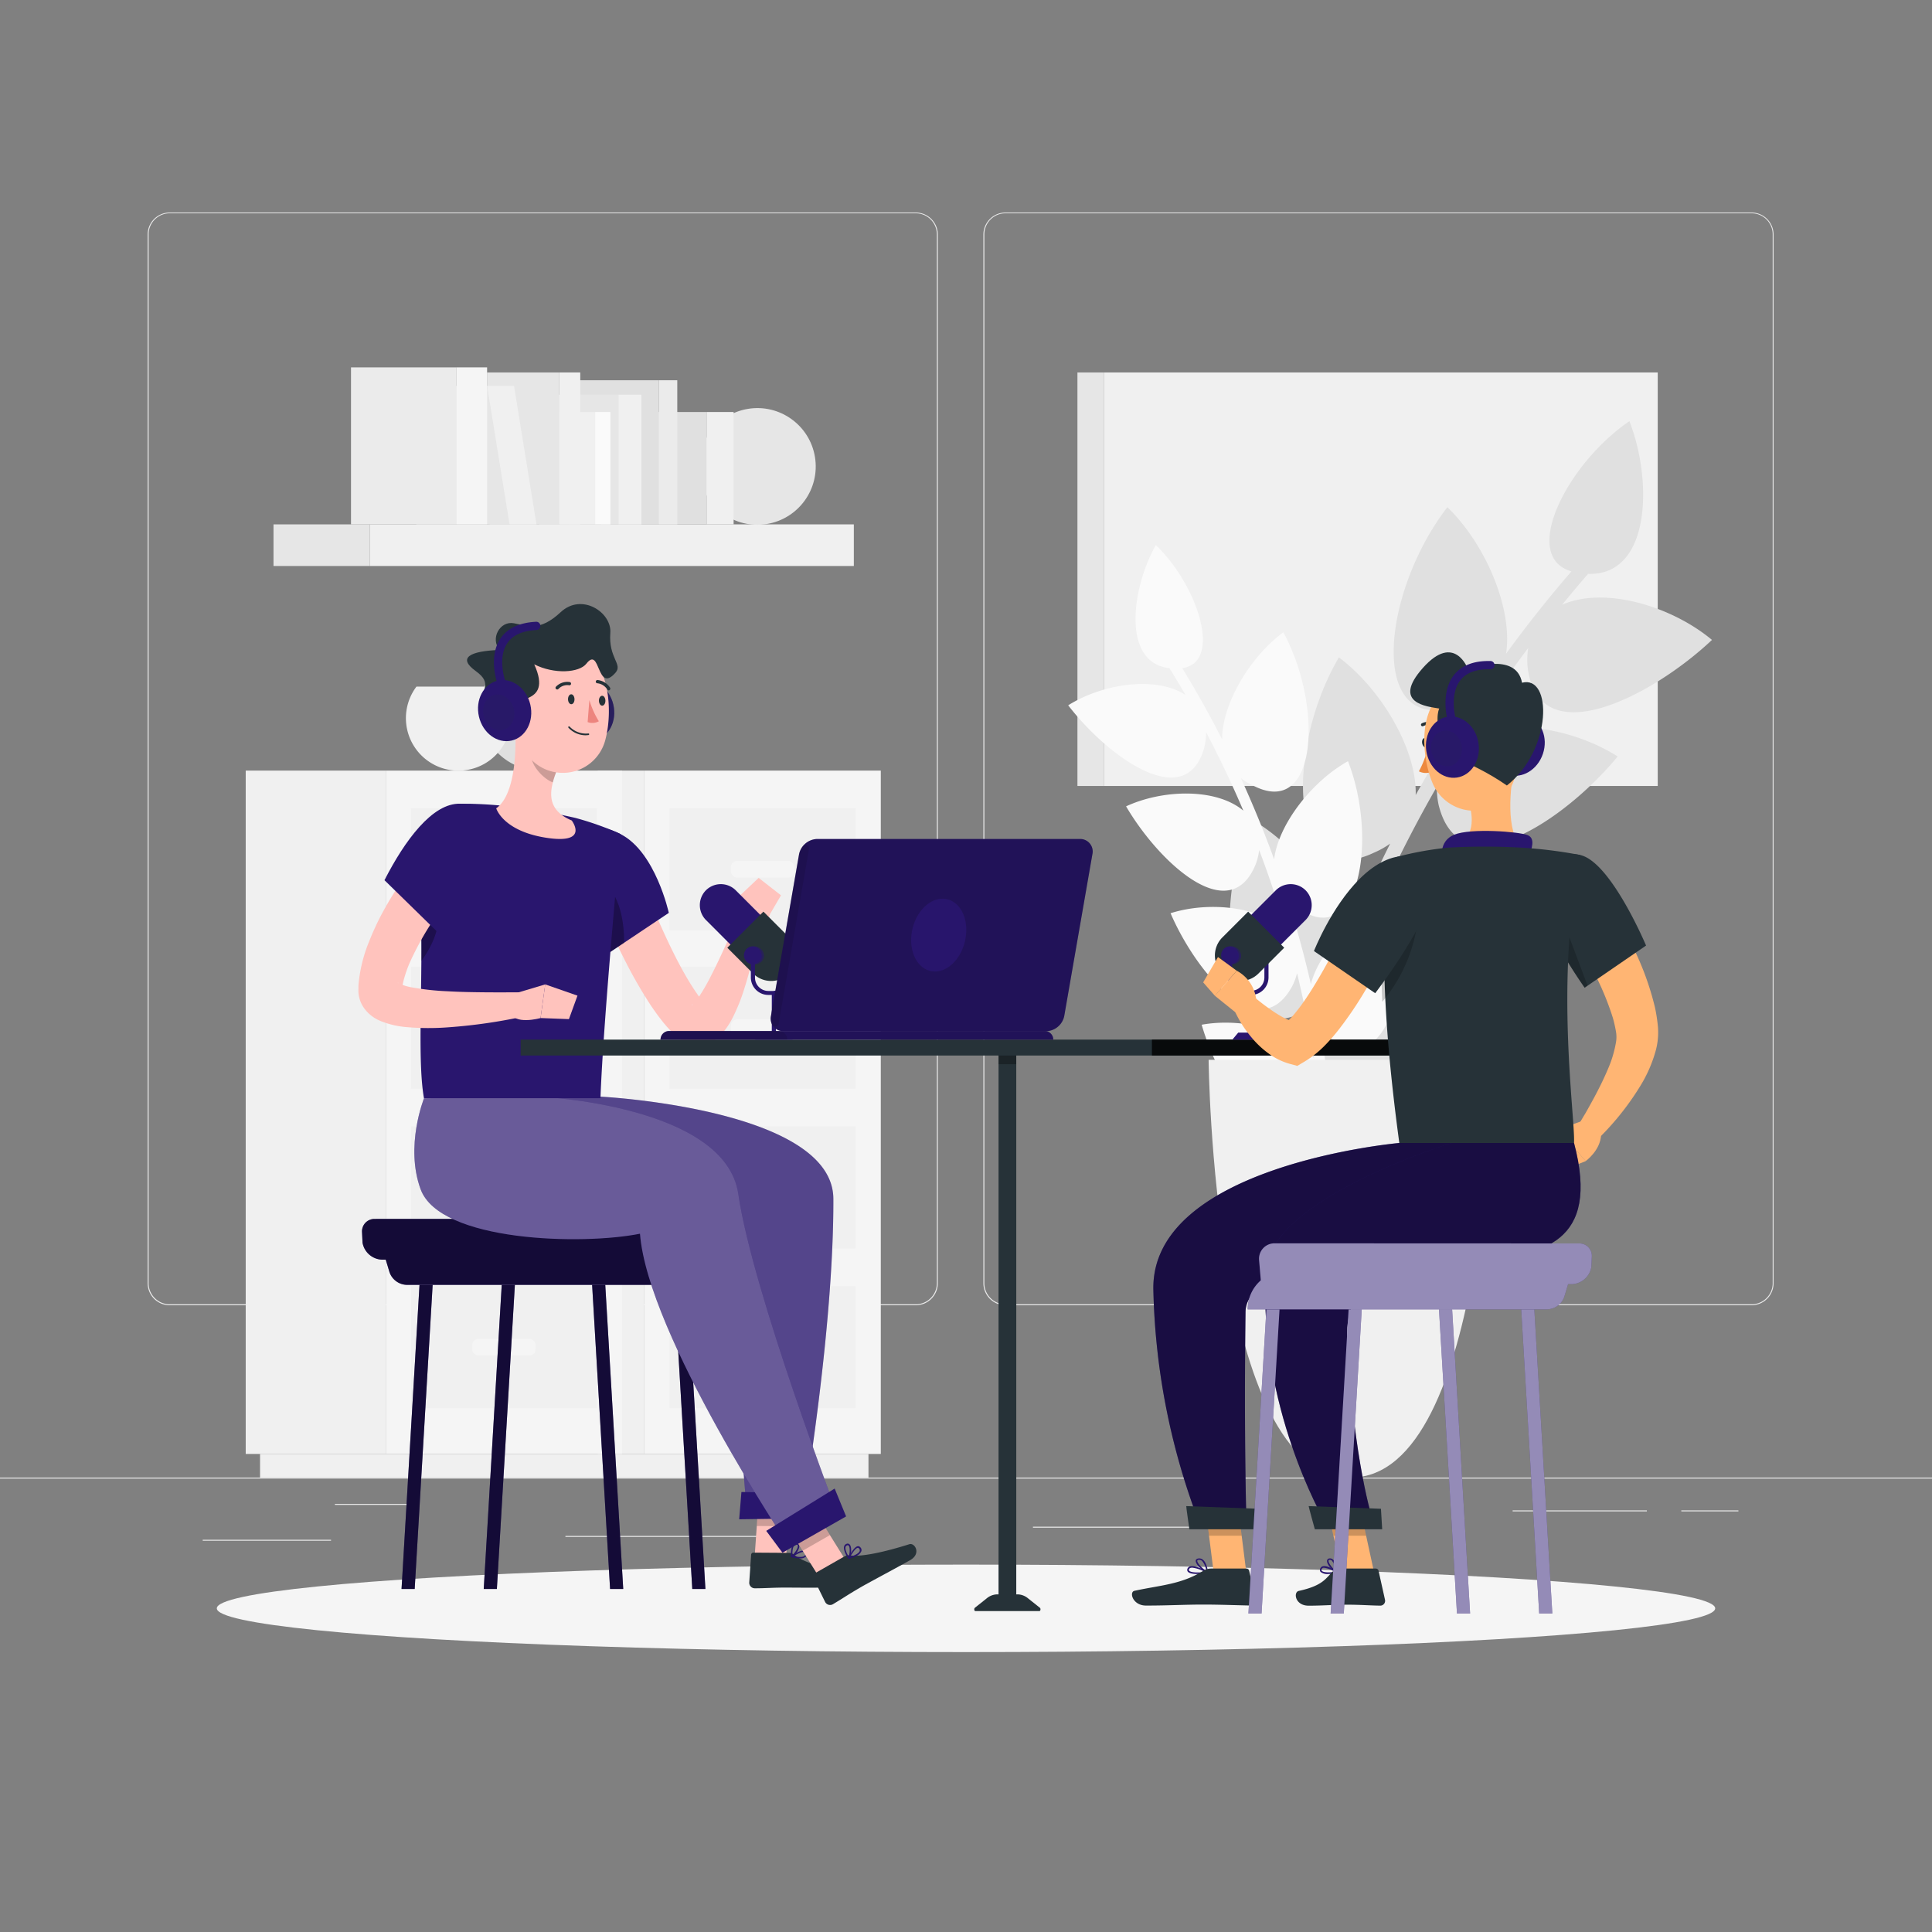 <svg xmlns="http://www.w3.org/2000/svg" viewBox="0 0 500 500"><rect x="0" y="0" width="500" height="500" fill="#808080" stroke="none"/><g id="freepik--background-complete--inject-67"><rect y="382.4" width="500" height="0.25" style="fill:#ebebeb"></rect><path d="M237,337.8H43.92a5.71,5.71,0,0,1-5.71-5.71V60.66A5.71,5.71,0,0,1,43.92,55H237a5.71,5.71,0,0,1,5.71,5.71V332.09A5.71,5.71,0,0,1,237,337.8ZM43.92,55.2a5.47,5.47,0,0,0-5.46,5.46V332.09a5.47,5.47,0,0,0,5.46,5.46H237a5.47,5.47,0,0,0,5.46-5.46V60.66A5.47,5.47,0,0,0,237,55.2Z" style="fill:#ebebeb"></path><path d="M453.31,337.8H260.21a5.72,5.72,0,0,1-5.71-5.71V60.66A5.72,5.72,0,0,1,260.21,55h193.1A5.71,5.71,0,0,1,459,60.66V332.09A5.71,5.71,0,0,1,453.31,337.8ZM260.21,55.2a5.47,5.47,0,0,0-5.46,5.46V332.09a5.47,5.47,0,0,0,5.46,5.46h193.1a5.47,5.47,0,0,0,5.46-5.46V60.66a5.47,5.47,0,0,0-5.46-5.46Z" style="fill:#ebebeb"></path><rect x="52.46" y="398.49" width="33.21" height="0.25" style="fill:#ebebeb"></rect><rect x="146.33" y="397.5" width="54.1" height="0.25" style="fill:#ebebeb"></rect><rect x="86.67" y="389.21" width="19.11" height="0.25" style="fill:#ebebeb"></rect><rect x="435.12" y="390.89" width="14.78" height="0.25" style="fill:#ebebeb"></rect><rect x="391.47" y="390.89" width="34.74" height="0.25" style="fill:#ebebeb"></rect><rect x="267.33" y="395.11" width="45.45" height="0.25" style="fill:#ebebeb"></rect><rect x="154.7" y="199.43" width="12.07" height="176.85" style="fill:#f0f0f0"></rect><rect x="157.88" y="376.28" width="66.88" height="6.1" style="fill:#f0f0f0"></rect><rect x="166.77" y="199.43" width="61.18" height="176.85" transform="translate(394.72 575.71) rotate(180)" style="fill:#f5f5f5"></rect><rect x="173.3" y="291.52" width="48.13" height="31.58" transform="translate(394.72 614.62) rotate(180)" style="fill:#f0f0f0"></rect><rect x="173.3" y="332.85" width="48.13" height="31.58" transform="translate(394.72 697.28) rotate(180)" style="fill:#f0f0f0"></rect><rect x="189.17" y="305.14" width="16.38" height="4.33" rx="1.58" style="fill:#f5f5f5"></rect><rect x="189.17" y="346.48" width="16.38" height="4.33" rx="1.58" style="fill:#f5f5f5"></rect><rect x="173.3" y="209.18" width="48.13" height="31.58" transform="translate(394.72 449.94) rotate(180)" style="fill:#f0f0f0"></rect><rect x="173.3" y="250.19" width="48.13" height="31.58" transform="translate(394.72 531.95) rotate(180)" style="fill:#f0f0f0"></rect><rect x="189.17" y="222.81" width="16.38" height="4.33" rx="1.58" style="fill:#f5f5f5"></rect><rect x="189.17" y="263.81" width="16.38" height="4.33" rx="1.58" style="fill:#f5f5f5"></rect><rect x="63.59" y="199.43" width="36.24" height="176.85" style="fill:#f0f0f0"></rect><rect x="67.3" y="376.28" width="90.52" height="6.1" style="fill:#f0f0f0"></rect><rect x="99.82" y="199.43" width="61.18" height="176.85" transform="translate(260.83 575.71) rotate(180)" style="fill:#f5f5f5"></rect><path d="M155.78,183.64a15.8,15.8,0,1,1-28.42-9.47h25.25A15.68,15.68,0,0,1,155.78,183.64Z" style="fill:#e0e0e0"></path><path d="M132.23,185.84a13.59,13.59,0,1,1-24.45-8.15H129.5A13.52,13.52,0,0,1,132.23,185.84Z" style="fill:#f0f0f0"></path><rect x="106.35" y="291.52" width="48.13" height="31.58" transform="translate(260.83 614.62) rotate(180)" style="fill:#f0f0f0"></rect><rect x="106.35" y="332.85" width="48.13" height="31.58" transform="translate(260.83 697.28) rotate(180)" style="fill:#f0f0f0"></rect><rect x="122.22" y="305.14" width="16.38" height="4.33" rx="1.58" style="fill:#f5f5f5"></rect><rect x="122.22" y="346.48" width="16.38" height="4.33" rx="1.58" style="fill:#f5f5f5"></rect><rect x="106.35" y="209.18" width="48.13" height="31.58" transform="translate(260.83 449.94) rotate(180)" style="fill:#f0f0f0"></rect><rect x="106.35" y="250.19" width="48.13" height="31.58" transform="translate(260.83 531.95) rotate(180)" style="fill:#f0f0f0"></rect><rect x="122.22" y="222.81" width="16.38" height="4.33" rx="1.58" style="fill:#f5f5f5"></rect><rect x="122.22" y="263.81" width="16.38" height="4.33" rx="1.58" style="fill:#f5f5f5"></rect><rect x="95.71" y="135.71" width="125.26" height="10.77" transform="translate(316.68 282.19) rotate(180)" style="fill:#f0f0f0"></rect><circle cx="196.01" cy="120.72" r="15.1" transform="translate(-16.81 32.96) rotate(-9.22)" style="fill:#e6e6e6"></circle><rect x="70.78" y="135.71" width="24.93" height="10.77" style="fill:#e6e6e6"></rect><rect x="155.54" y="106.63" width="27.32" height="29.08" transform="translate(338.41 242.34) rotate(180)" style="fill:#e0e0e0"></rect><rect x="182.86" y="106.63" width="7" height="29.08" style="fill:#f0f0f0"></rect><rect x="147.09" y="98.41" width="23.41" height="37.3" transform="translate(317.6 234.12) rotate(180)" style="fill:#e0e0e0"></rect><rect x="170.51" y="98.41" width="4.77" height="37.3" style="fill:#ebebeb"></rect><rect x="139.55" y="102.15" width="20.52" height="33.56" transform="translate(299.61 237.86) rotate(180)" style="fill:#e6e6e6"></rect><rect x="160.07" y="102.15" width="5.93" height="33.56" style="fill:#f0f0f0"></rect><rect x="126.7" y="106.63" width="27.32" height="29.08" transform="translate(280.72 242.34) rotate(180)" style="fill:#f0f0f0"></rect><rect x="154.02" y="106.63" width="3.95" height="29.08" style="fill:#fafafa"></rect><rect x="126.06" y="96.39" width="18.7" height="39.32" transform="translate(270.81 232.1) rotate(180)" style="fill:#e6e6e6"></rect><rect x="144.76" y="96.39" width="5.41" height="39.32" style="fill:#f0f0f0"></rect><polygon points="101.95 99.86 126.06 99.86 131.87 135.71 107.76 135.71 101.95 99.86" style="fill:#e6e6e6"></polygon><polygon points="133.03 99.86 126.06 99.86 131.87 135.71 138.84 135.71 133.03 99.86" style="fill:#f0f0f0"></polygon><rect x="90.84" y="95.08" width="27.32" height="40.63" transform="translate(209 230.79) rotate(180)" style="fill:#ebebeb"></rect><rect x="118.16" y="95.08" width="7.9" height="40.63" style="fill:#f5f5f5"></rect><rect x="285.67" y="96.39" width="143.36" height="107.02" transform="translate(714.69 299.8) rotate(180)" style="fill:#f0f0f0"></rect><rect x="278.84" y="96.39" width="6.83" height="107.02" style="fill:#e6e6e6"></rect><path d="M323.68,211.94c11.94,6.78,23,21.18,24.18,32.8q5.4-13.44,11.91-26.41a22.66,22.66,0,0,1-4.27,2.38c-22,10.41-23.05-26.59-9-50.58,11,8.21,20.22,23.92,19.88,35.62q7.05-12.7,15.17-24.83a22.61,22.61,0,0,1-4.55,1.85c-23.14,7.67-19.56-29.29-2.42-51.51,9.88,9.53,17,26.32,15.18,37.94q8-11,16.93-21.33c-13.41-3.87-1-28,15-38.87,6,15.28,5.61,40.07-10.69,39.51q-3.42,3.93-6.72,8c10.93-4.85,28.28.33,38.78,9.1-15.52,14.65-45.05,29.95-47.72,6.94a20.24,20.24,0,0,1,.16-4.85q-8.72,11.57-16.37,23.77c10.18-6.11,28-3.07,39.52,4.31-13.42,16.29-40.74,35-46.32,12.6a20.09,20.09,0,0,1-.46-4.81Q364.73,216,358.67,229c9.32-7.29,27.35-6.45,39.7-.56-11.22,17.71-36,39.63-44.32,18.12a19.68,19.68,0,0,1-1.06-4.7q-5.52,13.22-9.92,26.87c8.35-8.38,26.33-9.77,39.32-5.46-8.91,18.92-30.8,43.78-41.72,23.46l0,0a3.82,3.82,0,0,0-5.71-1.47l-.63.46q3.69-14,8.54-27.67a23.08,23.08,0,0,1-3.94,2.89C318.39,274,312.74,237.38,323.68,211.94Z" style="fill:#e0e0e0"></path><path d="M361.31,232c-9.8,3.91-19.85,13.83-22.05,22.71q-2.52-11-5.95-21.82a17.14,17.14,0,0,0,2.95,2.33c15.4,10.55,20.48-18,12.6-38.22-9.25,5.13-18,16.27-19.12,25.38q-3.86-10.63-8.6-21a18,18,0,0,0,3.22,1.95c16.61,8.55,18.16-20.52,7.77-39.69-8.56,6.28-15.89,18.5-15.84,27.72q-4.8-9.4-10.33-18.45c10.58-1.49,3.94-21.59-6.84-31.84-6.29,11.18-8.86,30.45,3.53,31.86q2.13,3.42,4.16,6.92c-7.7-5-21.41-2.93-30.36,2.68,10.05,13.11,30.59,28.31,35.26,10.76a16.16,16.16,0,0,0,.44-3.78q5.25,10,9.63,20.29c-7-5.89-20.8-5.54-30.35-1.12,8.26,14.15,26.74,31.75,33.54,15a15.89,15.89,0,0,0,.9-3.68q4,10.48,7,21.25c-6.21-6.7-19.92-8.08-29.93-4.91,6.43,15,22.62,34.8,31.39,19.06a16,16,0,0,0,1.35-3.53q2.64,10.88,4.39,22c-5.34-7.44-18.77-10.55-29.08-8.67,4.56,15.68,18.23,37.43,28.82,22.9l0,0a2.9,2.9,0,0,1,4.49-.5l.42.43q-1.17-11.28-3.26-22.42a17.53,17.53,0,0,0,2.64,2.69C358.16,280.67,366.65,252.94,361.31,232Z" style="fill:#fafafa"></path><path d="M386.33,274.28s-.94,108.12-36.77,108.12-36.77-108.12-36.77-108.12Z" style="fill:#f0f0f0"></path></g><g id="freepik--Shadow--inject-67"><ellipse id="freepik--path--inject-67" cx="250" cy="416.24" rx="193.89" ry="11.32" style="fill:#f5f5f5"></ellipse></g><g id="freepik--character-1--inject-67"><path d="M96.89,315.46a3.21,3.21,0,0,0-3.2,3.35l.13,2.77A5.32,5.32,0,0,0,98.9,326h.93l.92,3.07a4.85,4.85,0,0,0,4.64,3.45h77.38a9.93,9.93,0,0,0-3.4-7.49,2,2,0,0,0,.06-.23l.43-5a4,4,0,0,0-4-4.37Z" style="fill:#29166e"></path><path d="M96.89,315.46a3.21,3.21,0,0,0-3.2,3.35l.13,2.77A5.32,5.32,0,0,0,98.9,326h.93l.92,3.07a4.85,4.85,0,0,0,4.64,3.45h77.38a9.93,9.93,0,0,0-3.4-7.49,2,2,0,0,0,.06-.23l.43-5a4,4,0,0,0-4-4.37Z" style="opacity:0.5"></path><polygon points="128.59 411.23 125.19 411.23 129.85 332.51 133.25 332.51 128.59 411.23" style="fill:#29166e"></polygon><polygon points="128.59 411.23 125.19 411.23 129.85 332.51 133.25 332.51 128.59 411.23" style="opacity:0.5"></polygon><polygon points="179.16 411.23 182.56 411.23 177.91 332.51 174.51 332.51 179.16 411.23" style="fill:#29166e"></polygon><polygon points="179.16 411.23 182.56 411.23 177.91 332.51 174.51 332.51 179.16 411.23" style="opacity:0.5"></polygon><polygon points="107.32 411.23 103.92 411.23 108.57 332.51 111.97 332.51 107.32 411.23" style="fill:#29166e"></polygon><polygon points="107.32 411.23 103.92 411.23 108.57 332.51 111.97 332.51 107.32 411.23" style="opacity:0.5"></polygon><polygon points="157.89 411.23 161.29 411.23 156.64 332.51 153.24 332.51 157.89 411.23" style="fill:#29166e"></polygon><polygon points="157.89 411.23 161.29 411.23 156.64 332.51 153.24 332.51 157.89 411.23" style="opacity:0.5"></polygon><polygon points="195.22 404.04 203.37 404.1 204.68 385.29 196.53 385.24 195.22 404.04" style="fill:#ffc3bd"></polygon><path d="M204.14,401.88l-9.14-.06a.57.57,0,0,0-.61.55l-.49,7.23a1.44,1.44,0,0,0,1.41,1.45c3.19,0,4.71-.21,8.73-.18,2.47,0,11,.14,14.38-.26s2.9-3.75,1.42-3.88c-6.61-.6-12-2.52-14.3-4.34A2.26,2.26,0,0,0,204.14,401.88Z" style="fill:#263238"></path><polygon points="196.53 385.24 204.68 385.29 204 394.99 195.85 394.93 196.53 385.24" style="opacity:0.2"></polygon><path d="M155.45,283.81s60.13,3.1,60.22,26.44c.13,33.54-7.69,79.41-7.69,79.41L193.09,389s-4.05-46.32-3.75-72.5c-16.44-4.71-55.06,3-60.09-10.62a44.73,44.73,0,0,1-1.89-22Z" style="fill:#29166e"></path><path d="M155.45,283.81s60.13,3.1,60.22,26.44c.13,33.54-7.69,79.41-7.69,79.41L193.09,389s-4.05-46.32-3.75-72.5c-16.44-4.71-55.06,3-60.09-10.62a44.73,44.73,0,0,1-1.89-22Z" style="fill:#fff;opacity:0.2"></path><polygon points="191.3 393.19 208.54 392.95 209.56 386.41 191.88 386.13 191.3 393.19" style="fill:#29166e"></polygon><path d="M207,403.31a9.79,9.79,0,0,1-2.16-.3.18.18,0,0,1-.14-.15.17.17,0,0,1,.07-.19c.27-.18,2.58-1.74,3.57-1.34a.7.7,0,0,1,.44.54,1,1,0,0,1-.25,1A2.15,2.15,0,0,1,207,403.31Zm-1.64-.57c1.45.3,2.53.26,2.91-.12a.67.67,0,0,0,.14-.67.34.34,0,0,0-.21-.27C207.68,401.46,206.32,402.14,205.37,402.74Z" style="fill:#29166e"></path><path d="M204.89,403a.15.15,0,0,1-.09,0,.23.23,0,0,1-.1-.15c0-.1-.17-2.44.65-3.23a1,1,0,0,1,.81-.26.72.72,0,0,1,.68.58c.19.89-1,2.58-1.85,3.06Zm1.13-3.29a.52.52,0,0,0-.4.17c-.5.46-.57,1.8-.56,2.58.72-.6,1.53-1.88,1.41-2.46,0-.12-.08-.25-.36-.28Z" style="fill:#29166e"></path><path d="M163.17,220.76c1.39,3.55,2.84,7.27,4.37,10.86s3.08,7.19,4.71,10.71,3.36,7,5.21,10.2c.93,1.62,1.91,3.18,2.9,4.6a22,22,0,0,0,3,3.56l-1.44-.84a3.54,3.54,0,0,0-1.68-.22,3,3,0,0,0-1.06.33c-.37.23-.21.22,0,.07a9.58,9.58,0,0,0,1.59-1.88,52.53,52.53,0,0,0,3.32-5.77c1.07-2.07,2.09-4.23,3.09-6.4s2-4.41,3-6.58L196,241c-.34,2.55-.84,5-1.37,7.47s-1.22,4.92-2,7.39a48.84,48.84,0,0,1-3,7.49,20.57,20.57,0,0,1-2.7,4.08,9.89,9.89,0,0,1-2.9,2.32,7.52,7.52,0,0,1-6.3.38l-.74-.29-.69-.56a32.7,32.7,0,0,1-5.12-5.28,62,62,0,0,1-3.77-5.39,122.36,122.36,0,0,1-6.15-11c-1.87-3.7-3.56-7.44-5.17-11.21S153,228.93,151.58,225Z" style="fill:#ffc3bd"></path><path d="M160.66,215.9c9,4.61,12.43,20.35,12.43,20.35L155.35,248.1c-5.72-5.41-10.79-17.18-11.73-22.55C142.18,217.32,150,210.44,160.66,215.9Z" style="fill:#29166e"></path><path d="M157.37,229.36c3,3.53,4.17,8.81,4.16,14.62l-6.18,4.12c-5.55-5.25-10.5-16.5-11.63-22C149,225.22,155.09,226.65,157.37,229.36Z" style="opacity:0.3"></path><polygon points="212.29 408.65 219.36 404.62 209.38 388.61 202.31 392.65 212.29 408.65" style="fill:#ffc3bd"></polygon><path d="M218.55,402.8l-7.94,4.53a.58.58,0,0,0-.25.78l3.2,6.51a1.45,1.45,0,0,0,2,.55c2.73-1.63,4-2.55,7.45-4.54,2.15-1.23,9.56-5.17,12.53-6.86s1.21-4.58-.2-4.13c-6.32,2-12.4,3.33-15.29,2.9A2.27,2.27,0,0,0,218.55,402.8Z" style="fill:#263238"></path><polygon points="202.31 392.65 209.38 388.62 214.78 397.29 207.72 401.33 202.31 392.65" style="opacity:0.2"></polygon><path d="M139.5,283.81s48.22,2.1,51.57,25.2c3.66,25.29,26,83.71,26,83.71l-12.94,7.39s-36.53-54.72-38.5-80.83c-14.82,3-51.74,2.15-56.77-11.49-4.12-11.16.88-23.56.88-23.56Z" style="fill:#29166e"></path><path d="M139.5,283.81s48.22,2.1,51.57,25.2c3.66,25.29,26,83.71,26,83.71l-12.94,7.39s-36.53-54.72-38.5-80.83c-14.82,3-51.74,2.15-56.77-11.49-4.12-11.16.88-23.56.88-23.56Z" style="fill:#fff;opacity:0.3"></path><polygon points="202.5 401.84 218.97 392.45 216.01 385.24 198.3 396.19 202.5 401.84" style="fill:#29166e"></polygon><path d="M221.76,402.6a10.53,10.53,0,0,1-2,.82.19.19,0,0,1-.2-.06.18.18,0,0,1,0-.2c.14-.29,1.36-2.8,2.41-3a.7.7,0,0,1,.65.25,1,1,0,0,1,.31,1A2.2,2.2,0,0,1,221.76,402.6Zm-1.72.32c1.41-.47,2.32-1,2.46-1.55a.68.68,0,0,0-.22-.66.35.35,0,0,0-.31-.13C221.4,400.67,220.57,401.93,220,402.92Z" style="fill:#29166e"></path><path d="M219.77,403.4a.16.16,0,0,1-.09,0,.19.19,0,0,1-.16-.08c-.06-.08-1.38-2-1.06-3.12a.94.94,0,0,1,.57-.63.72.72,0,0,1,.88.16c.6.68.39,2.75-.07,3.57A.16.16,0,0,1,219.77,403.4ZM219.1,400a.53.53,0,0,0-.27.35c-.2.65.41,1.85.81,2.51.32-.87.38-2.4,0-2.84a.35.35,0,0,0-.45-.06Z" style="fill:#29166e"></path><path d="M189.57,242.12l.49-9,9.27,3.36s-2.85,8.53-5.63,8.42Z" style="fill:#ffc3bd"></path><polygon points="196.34 227.2 202.12 231.71 199.33 236.48 190.06 233.12 196.34 227.2" style="fill:#ffc3bd"></polygon><path d="M113.07,212.28c.81-2.16,4.55-4.29,6.85-4.27l1.52,0c2.65.06,6,.21,9.17.59a160.78,160.78,0,0,1,18.24,3.06,78.29,78.29,0,0,1,7.54,2.44c2.7,1,4.27,1.78,4.27,1.78s-4.5,47.56-5.26,68.33H109.72c-1.57-8.92-.55-25.26-.67-41.38C109,233.15,109.76,221.09,113.07,212.28Z" style="fill:#29166e"></path><path d="M109.56,229.54c-.42,4.58-.54,9.16-.51,13.31q0,2.93,0,5.85c2.69-3.7,4.38-7.57,4.4-11.34C113.47,235.05,111.9,232.09,109.56,229.54Z" style="opacity:0.3"></path><path d="M122,224.73c-.92,1.1-2,2.43-2.93,3.67s-2,2.54-2.88,3.84c-1.88,2.59-3.67,5.23-5.34,7.89a78.47,78.47,0,0,0-4.4,8.11,30.6,30.6,0,0,0-2.51,7.9l0,.23,0,.12s0,.12,0,0a3.1,3.1,0,0,0-.07-.71,2.83,2.83,0,0,0-.6-1.22c-.23-.24-.31-.27-.33-.26a1.43,1.43,0,0,0,.26.18,12.86,12.86,0,0,0,3.42,1.06,67.68,67.68,0,0,0,9.26,1c3.23.19,6.51.24,9.81.27s6.65,0,9.92,0l.78,6.06a137.67,137.67,0,0,1-20.43,3,66.54,66.54,0,0,1-10.83-.06,23.24,23.24,0,0,1-6.31-1.44,11.37,11.37,0,0,1-2-1,9.9,9.9,0,0,1-2.19-1.94A8.09,8.09,0,0,1,92.93,258a7.8,7.8,0,0,1-.17-2v-.48l0-.4a38.15,38.15,0,0,1,2.76-11.45c.68-1.73,1.43-3.41,2.22-5.05s1.67-3.21,2.55-4.76A103.58,103.58,0,0,1,106.1,225c1-1.43,2.08-2.83,3.17-4.21s2.15-2.7,3.42-4.14Z" style="fill:#ffc3bd"></path><path d="M119.12,208c6.94.25,12.57,5.49,8.16,15.79-2.89,6.75-13.46,18-13.46,18l-14.32-14C104.74,217.55,111.91,207.75,119.12,208Z" style="fill:#29166e"></path><path d="M133.3,187.24l4.54,5.25,6.18,7.17a23.9,23.9,0,0,0-.94,2.82c-1,3.83-.62,7.55,4.88,9.86,0,0,4.75,6.21-6.54,4.48s-13-7.63-13-7.63C133.41,205.67,133.7,193.83,133.3,187.24Z" style="fill:#ffc3bd"></path><path d="M144,199.66a23.9,23.9,0,0,0-.94,2.82c-2.58-1-5.69-4.44-5.6-7.24a12.51,12.51,0,0,1,.36-2.75Z" style="opacity:0.2"></path><path d="M158.73,182.36c1,4.29-1.18,8.45-4.85,9.3s-7.46-1.93-8.46-6.21,1.18-8.45,4.86-9.3S157.74,178.08,158.73,182.36Z" style="fill:#29166e"></path><path d="M158.73,182.36c1,4.29-1.18,8.45-4.85,9.3s-7.46-1.93-8.46-6.21,1.18-8.45,4.86-9.3S157.74,178.08,158.73,182.36Z" style="fill:#263238;opacity:0.3"></path><path d="M132.65,177.74c.43,8.74.23,13.86,4.57,18.54a11.37,11.37,0,0,0,19.49-5c2-7.74.95-20.73-7.52-24.6A11.51,11.51,0,0,0,132.65,177.74Z" style="fill:#ffc3bd"></path><path d="M132.64,183.82c-1.62-4.17,10.81-.48,5.62-11.89,5.19,2.62,11.64,2.2,13.5-.18,3.68-4.73,2.61,8,7.55,2.32,1.9-2.2-1.86-3.75-1.36-10.29.41-5.27-7.37-10.46-12.85-5.35s-8.51,3.51-12.13,2.86-6.16,4-3.66,6.91c-7.85.3-10.91,2.06-6.21,5.45s1.06,4.76,2,8.61C126.4,188,136.65,194.17,132.64,183.82Z" style="fill:#263238"></path><path d="M129.38,185.39a9.18,9.18,0,0,0,4.9,4.3c2.73,1,4-1.48,3.19-4.2-.74-2.45-3.05-5.91-5.76-5.7S128.07,182.91,129.38,185.39Z" style="fill:#ffc3bd"></path><path d="M137.25,182.36c1,4.29-1.17,8.45-4.85,9.3s-7.46-1.93-8.45-6.21,1.18-8.45,4.85-9.3S136.26,178.08,137.25,182.36Z" style="fill:#29166e"></path><path d="M129.7,177.54a1.06,1.06,0,0,1-1-.72c-.1-.28-2.34-6.86.8-11.55,1.77-2.65,4.84-4.11,9.13-4.35a1.07,1.07,0,1,1,.12,2.13c-3.58.2-6.09,1.35-7.47,3.41-2.55,3.81-.58,9.59-.56,9.65a1.08,1.08,0,0,1-.66,1.37A1.12,1.12,0,0,1,129.7,177.54Z" style="fill:#29166e"></path><path d="M133,183.46c.58,2.51-.69,4.94-2.84,5.44s-4.37-1.13-5-3.64.69-4.94,2.84-5.44S132.4,181,133,183.46Z" style="fill:#263238;opacity:0.1"></path><path d="M147,180.93c0,.71.36,1.3.83,1.32s.84-.53.85-1.24-.36-1.31-.82-1.33S147,180.22,147,180.93Z" style="fill:#263238"></path><path d="M155,181.31c0,.71.36,1.3.82,1.32s.85-.53.86-1.24-.36-1.31-.82-1.33S155,180.6,155,181.31Z" style="fill:#263238"></path><path d="M152.53,181.18a22.68,22.68,0,0,0,2.45,5.48,3.38,3.38,0,0,1-2.9.21Z" style="fill:#ed847e"></path><path d="M151.49,190.29a6.12,6.12,0,0,1-4.37-1.95.22.22,0,0,1,0-.3.21.21,0,0,1,.29,0,5.86,5.86,0,0,0,4.84,1.78.2.2,0,0,1,.23.18.21.21,0,0,1-.19.23A7.86,7.86,0,0,1,151.49,190.29Z" style="fill:#263238"></path><path d="M144.07,178.41a.42.42,0,0,1-.18-.11.41.41,0,0,1,0-.59,4.06,4.06,0,0,1,3.57-1.19.42.42,0,0,1,.32.5.42.42,0,0,1-.5.32,3.15,3.15,0,0,0-2.79,1A.42.42,0,0,1,144.07,178.41Z" style="fill:#263238"></path><path d="M157.53,178.67a.39.39,0,0,1-.34-.19,3.47,3.47,0,0,0-2.6-1.65.41.41,0,0,1-.4-.43.43.43,0,0,1,.43-.41h0a4.37,4.37,0,0,1,3.27,2,.43.43,0,0,1-.13.58A.46.46,0,0,1,157.53,178.67Z" style="fill:#263238"></path><path d="M133.91,256.91l7.2-2.15-1.21,8.71s-7.12,2-7.85-1.75Z" style="fill:#ffc3bd"></path><polygon points="149.45 257.67 147.24 263.75 139.9 263.47 141.1 254.76 149.45 257.67" style="fill:#ffc3bd"></polygon></g><g id="freepik--Table--inject-67"><path d="M258.09,412.62h5.24a4.35,4.35,0,0,1,2.69,1l3.1,2.47c.27.21.17.86-.13.86H252.42c-.3,0-.39-.65-.12-.86l3.1-2.47A4.35,4.35,0,0,1,258.09,412.62Z" style="fill:#263238"></path><rect x="189.69" y="340.79" width="142.03" height="4.59" transform="translate(603.8 82.38) rotate(90)" style="fill:#263238"></rect><rect x="259.04" y="271.45" width="3.34" height="4.59" transform="translate(534.45 13.04) rotate(90)" style="opacity:0.3"></rect><rect x="134.75" y="269.05" width="251.93" height="4.12" transform="translate(521.42 542.22) rotate(180)" style="fill:#263238"></rect><rect x="298.12" y="269.05" width="88.56" height="4.12" transform="translate(684.79 542.22) rotate(180)" style="opacity:0.8"></rect><path d="M201.4,249.1h0a5.47,5.47,0,0,1-7.7,0l-11-11a5.47,5.47,0,0,1,0-7.7h0a5.47,5.47,0,0,1,7.7,0l11,11A5.47,5.47,0,0,1,201.4,249.1Z" style="fill:#29166e"></path><path d="M200.28,257.49v-1.07a3.46,3.46,0,0,0,3.45-3.46v-5.28h1.07V253A4.53,4.53,0,0,1,200.28,257.49Z" style="fill:#29166e"></path><path d="M188.23,245.27l6.67,6.67a6.6,6.6,0,0,0,9.34-9.34l-6.67-6.67Z" style="fill:#263238"></path><path d="M197.7,247.68a2.33,2.33,0,1,1-2.28-2.77A2.55,2.55,0,0,1,197.7,247.68Z" style="fill:#29166e;opacity:0.6"></path><path d="M197.13,247.68a2.32,2.32,0,1,1-2.28-2.77A2.55,2.55,0,0,1,197.13,247.68Z" style="fill:#29166e"></path><path d="M200.81,267.75h-1.07V257.49h-.9a4.53,4.53,0,0,1-4.52-4.53v-5.28h1.07V253a3.46,3.46,0,0,0,3.45,3.46h2Z" style="fill:#29166e"></path><polygon points="205.11 269.05 195.44 269.05 196.96 267.24 203.59 267.24 205.11 269.05" style="fill:#29166e"></polygon><path d="M319.19,249.1h0a5.46,5.46,0,0,0,7.69,0l11-11a5.46,5.46,0,0,0,0-7.7h0a5.46,5.46,0,0,0-7.69,0l-11,11A5.46,5.46,0,0,0,319.19,249.1Z" style="fill:#29166e"></path><path d="M323.77,257.49v-1.07a3.46,3.46,0,0,0,3.45-3.46v-5.28h1.07V253A4.53,4.53,0,0,1,323.77,257.49Z" style="fill:#29166e"></path><path d="M332.36,245.27l-6.67,6.67a6.6,6.6,0,1,1-9.34-9.34l6.67-6.67Z" style="fill:#263238"></path><path d="M321.19,247.68a2.32,2.32,0,1,1-2.28-2.77A2.55,2.55,0,0,1,321.19,247.68Z" style="fill:#29166e;opacity:0.6"></path><path d="M320.62,247.68a2.32,2.32,0,1,1-2.28-2.77A2.55,2.55,0,0,1,320.62,247.68Z" style="fill:#29166e"></path><path d="M324.3,267.75h-1.07V257.49h-.9a4.53,4.53,0,0,1-4.52-4.53v-5.28h1.07V253a3.46,3.46,0,0,0,3.45,3.46h2Z" style="fill:#29166e"></path><polygon points="328.6 269.05 318.94 269.05 320.45 267.24 327.08 267.24 328.6 269.05" style="fill:#29166e"></polygon><path d="M270.36,266.82H173.17a2.23,2.23,0,0,0-2.23,2.23H272.59A2.23,2.23,0,0,0,270.36,266.82Z" style="fill:#29166e"></path><path d="M270.36,266.82H173.17a2.23,2.23,0,0,0-2.23,2.23H272.59A2.23,2.23,0,0,0,270.36,266.82Z" style="opacity:0.2"></path><path d="M201.53,266.82H173.17a2.23,2.23,0,0,0-2.23,2.23h32.82A2.23,2.23,0,0,0,201.53,266.82Z" style="opacity:0.1"></path><path d="M279.43,217.13h-68a4.93,4.93,0,0,0-4.64,4l-7.26,41.79a3.24,3.24,0,0,0,3.26,3.95h68a4.91,4.91,0,0,0,4.64-3.95l7.27-41.79A3.24,3.24,0,0,0,279.43,217.13Z" style="fill:#29166e"></path><path d="M279.43,217.13h-68a4.93,4.93,0,0,0-4.64,4l-7.26,41.79a3.24,3.24,0,0,0,3.26,3.95h68a4.91,4.91,0,0,0,4.64-3.95l7.27-41.79A3.24,3.24,0,0,0,279.43,217.13Z" style="opacity:0.2"></path><path d="M201.52,264.94l7.85-45.18a.94.94,0,0,0-1.61-.81,4.76,4.76,0,0,0-1,2.13l-7.26,41.79a3.47,3.47,0,0,0,.34,2.3A.9.9,0,0,0,201.52,264.94Z" style="opacity:0.1"></path><path d="M250,242c-.54,5.21-4.15,9.43-8.05,9.43s-6.62-4.22-6.08-9.43,4.15-9.42,8.06-9.42S250.57,236.77,250,242Z" style="fill:#29166e;opacity:0.9"></path></g><g id="freepik--character-2--inject-67"><path d="M411.65,227.33c1,1.34,1.88,2.52,2.75,3.81s1.7,2.55,2.52,3.85c1.65,2.58,3.16,5.25,4.6,8a73.65,73.65,0,0,1,6.79,17.76,42.76,42.76,0,0,1,.77,5.06,18.06,18.06,0,0,1-.57,6.06,35.37,35.37,0,0,1-4.06,9.27,70.7,70.7,0,0,1-11.67,14.37l-4.59-3.86,2.17-3.63c.71-1.24,1.39-2.49,2.07-3.72,1.34-2.49,2.59-5,3.63-7.46a30,30,0,0,0,2.16-7.13,7.94,7.94,0,0,0,0-2.68,33.55,33.55,0,0,0-.81-3.6,72.77,72.77,0,0,0-6.51-14.72c-1.34-2.43-2.81-4.81-4.29-7.19-.74-1.18-1.51-2.36-2.3-3.52s-1.59-2.35-2.32-3.37Z" style="fill:#ffb573"></path><path d="M409.27,290.17l-5.91,2.12,7,8.21s3.89-2.78,4-6.88Z" style="fill:#ffb573"></path><polygon points="397.36 296.71 403.47 303.23 410.38 300.5 403.36 292.29 397.36 296.71" style="fill:#ffb573"></polygon><path d="M369.66,192.1c.11.67-.17,1.27-.61,1.34s-.88-.43-1-1.1.17-1.28.61-1.34S369.56,191.42,369.66,192.1Z" style="fill:#263238"></path><path d="M369.55,193.36a24.53,24.53,0,0,1-2.34,6.26,3.93,3.93,0,0,0,3.31.11Z" style="fill:#ed893e"></path><path d="M371.48,188a.41.41,0,0,1-.24,0,3.15,3.15,0,0,0-2.89-.09.4.4,0,0,1-.4-.7,4,4,0,0,1,3.65.07.4.4,0,0,1-.12.76Z" style="fill:#263238"></path><path d="M392,197.73c-1.21,6.19-2.42,17.52,1.91,21.65,0,0-1.69,6.27-13.18,6.27-12.64,0-6-6.27-6-6.27,6.89-1.65,6.72-6.76,5.51-11.57Z" style="fill:#ffb573"></path><path d="M395.52,222.05c.91-2.36,1.91-5.06-.15-5.91-2.27-.92-14.7-1.87-19-.13s-3.07,6.53-3.07,6.53Z" style="fill:#29166e"></path><path d="M363,237.37c-1.44,3.43-3,6.59-4.62,9.83s-3.37,6.38-5.27,9.5a95.32,95.32,0,0,1-6.24,9.23,47.51,47.51,0,0,1-3.85,4.48,26.31,26.31,0,0,1-5.28,4.25l-2,1.19-1.95-.53a16.89,16.89,0,0,1-5.37-2.6,23.78,23.78,0,0,1-3.84-3.44,31.69,31.69,0,0,1-2.93-3.81,29.9,29.9,0,0,1-2.27-4.19l4.91-3.44c1,.74,2.07,1.65,3.11,2.41s2.1,1.52,3.15,2.16a21.3,21.3,0,0,0,3,1.6,8.07,8.07,0,0,0,2.49.63l-4,.66a16.69,16.69,0,0,0,2.68-2.57c.94-1.1,1.89-2.34,2.8-3.65,1.82-2.63,3.53-5.49,5.18-8.41s3.21-5.94,4.74-9,3-6.18,4.42-9.16Z" style="fill:#ffb573"></path><path d="M409,221.29c7.92,1.82,17,23.42,17,23.42L410.1,255.62a134.06,134.06,0,0,1-10.51-17.87C394.9,227.86,400.9,219.43,409,221.29Z" style="fill:#263238"></path><path d="M403.33,235.07l7.53,20-.75.52s-3.26-4.57-6.78-10.74Z" style="opacity:0.2"></path><path d="M361.64,221.73s-8,11.15.5,74.07h45.22c.31-6.95-5.05-41.8,1.65-74.51a116.85,116.85,0,0,0-15.14-1.91,166.41,166.41,0,0,0-19.22,0A84.53,84.53,0,0,0,361.64,221.73Z" style="fill:#263238"></path><path d="M366.66,239.91a40.09,40.09,0,0,1-8.93,19.36c-.18-4-.25-7.69-.24-10.94Z" style="opacity:0.2"></path><path d="M370.56,228.58c1.12,8-14.66,28.46-14.66,28.46l-15.85-10.91s4.4-11.27,11.8-18.66C360.3,219,369.35,219.87,370.56,228.58Z" style="fill:#263238"></path><path d="M320.68,262.76l-6.26-5.05,5.64-6.49a9.64,9.64,0,0,1,5.1,8.51Z" style="fill:#ffb573"></path><polygon points="311.38 254.24 315.21 247.68 320.06 251.22 314.42 257.71 311.38 254.24" style="fill:#ffb573"></polygon><path d="M391.93,187.24c.75,8.36,1.62,13.21-1.91,18.1-5.32,7.35-16.12,5.11-19.35-2.85-2.91-7.17-3.66-19.63,3.94-24.16A11.45,11.45,0,0,1,391.93,187.24Z" style="fill:#ffb573"></path><ellipse cx="392.83" cy="192.9" rx="7.96" ry="6.83" transform="translate(84.6 503.59) rotate(-71.38)" style="fill:#29166e"></ellipse><path d="M374.37,192c-2.85-2.62-2.56-7.14-1.9-8.63-3-.53-12.43-1.3-4.22-10.52s11.65.3,11.65.3,12.48-4.74,14,3.54c7.85-2.06,7.85,17.33-3.92,26.6C380.32,196.54,372.59,195.77,374.37,192Z" style="fill:#263238"></path><path d="M379.57,190.78a9.52,9.52,0,0,1-2.11,5.71c-1.74,2.12-3.72.95-4.17-1.51-.4-2.21,0-6,2.23-7.2S379.6,188.26,379.57,190.78Z" style="fill:#ffb573"></path><path d="M382.63,192.34c.66,4.35-1.84,8.33-5.57,8.89s-7.28-2.52-7.93-6.87,1.84-8.33,5.57-8.88S382,188,382.63,192.34Z" style="fill:#29166e"></path><path d="M375.57,186.93a1.08,1.08,0,0,1-1-.8c-.07-.28-1.78-7,1.72-11.45,2-2.5,5.16-3.71,9.45-3.61a1.07,1.07,0,0,1-.05,2.14c-3.58-.09-6.19.86-7.72,2.8-2.85,3.6-1.34,9.52-1.33,9.58a1.07,1.07,0,0,1-.76,1.31Z" style="fill:#29166e"></path><path d="M378.29,193.09c.38,2.55-1.08,4.88-3.26,5.2s-4.26-1.47-4.64-4,1.08-4.88,3.26-5.2S377.91,190.55,378.29,193.09Z" style="fill:#263238;opacity:0.1"></path><path d="M309.88,407.35c-1.09,0-2.13-.15-2.49-.63a.77.77,0,0,1,0-.88,1,1,0,0,1,.64-.47c1.4-.38,4.36,1.3,4.48,1.38a.19.19,0,0,1,.1.2.21.21,0,0,1-.16.17A15.71,15.71,0,0,1,309.88,407.35Zm-1.34-1.64a1.6,1.6,0,0,0-.39.05.61.61,0,0,0-.39.28c-.14.25-.09.37,0,.44.39.55,2.53.56,4.1.34A9,9,0,0,0,308.54,405.71Z" style="fill:#29166e"></path><path d="M312.43,407.12l-.08,0c-1-.45-3-2.28-2.89-3.24,0-.22.2-.5.75-.56a1.51,1.51,0,0,1,1.11.34c1.08.89,1.3,3.17,1.31,3.26a.18.18,0,0,1-.08.18A.17.17,0,0,1,312.43,407.12Zm-2.06-3.43h-.12c-.36,0-.38.18-.39.22-.09.58,1.28,2,2.32,2.64a4.77,4.77,0,0,0-1.11-2.61A1.13,1.13,0,0,0,310.37,403.69Z" style="fill:#29166e"></path><polygon points="322.54 406.92 314.09 406.92 311.62 387.34 320.07 387.34 322.54 406.92" style="fill:#ffb573"></polygon><path d="M313.33,405.94h9.23a.73.73,0,0,1,.72.58L325,414a1.23,1.23,0,0,1-1.21,1.51c-3.33-.06-8.15-.25-12.33-.25-4.9,0-9.12.26-14.86.26-3.47,0-4.44-3.51-3-3.82,6.62-1.45,12-1.61,17.73-5.13A4,4,0,0,1,313.33,405.94Z" style="fill:#263238"></path><polygon points="311.62 387.35 312.89 397.44 321.35 397.44 320.08 387.35 311.62 387.35" style="opacity:0.2"></polygon><path d="M343.76,407.35a2.76,2.76,0,0,1-2-.55.85.85,0,0,1,0-1,.92.92,0,0,1,.63-.46c1.23-.29,3.57,1.31,3.67,1.38a.21.21,0,0,1,.08.2.19.19,0,0,1-.15.15A10.24,10.24,0,0,1,343.76,407.35Zm-1.05-1.61a1,1,0,0,0-.25,0,.55.55,0,0,0-.37.27c-.18.33-.07.47,0,.51.36.48,2.09.48,3.35.27A6.6,6.6,0,0,0,342.71,405.74Z" style="fill:#29166e"></path><path d="M345.92,407.12l-.09,0c-.88-.48-2.57-2.33-2.39-3.27a.66.66,0,0,1,.64-.53,1.09,1.09,0,0,1,.85.26c1,.8,1.18,3.24,1.19,3.34a.2.2,0,0,1-.09.19A.2.2,0,0,1,345.92,407.12Zm-1.7-3.43h-.1c-.26,0-.28.15-.29.2-.1.56,1,2,1.84,2.62a4.74,4.74,0,0,0-1-2.65A.72.72,0,0,0,344.22,403.69Z" style="fill:#29166e"></path><polygon points="355.61 406.92 347.15 406.92 342.9 387.34 351.36 387.34 355.61 406.92" style="fill:#ffb573"></polygon><path d="M346.55,405.94h9.5a.73.73,0,0,1,.72.58l1.67,7.51a1.25,1.25,0,0,1-1.24,1.51c-3.31-.06-4.92-.25-9.1-.25-2.57,0-5.87.26-9.42.26s-4-3.51-2.56-3.82c6.52-1.43,7-3.39,9.06-5.27A2.05,2.05,0,0,1,346.55,405.94Z" style="fill:#263238"></path><g style="opacity:0.2"><polygon points="351.36 387.35 342.9 387.35 345.1 397.44 353.56 397.44 351.36 387.35"></polygon></g><path d="M362.14,295.8s-64.34,5.7-63.65,38A179,179,0,0,0,310,393.14h12.56s-.64-20.49-.22-53.57c.13-9.92,20.16-13.19,39.72-14.35,16.9-1,32.71-10.63,39.28-26.23l1.34-3.19Z" style="fill:#29166e"></path><path d="M362.14,295.8s-64.34,5.7-63.65,38A179,179,0,0,0,310,393.14h12.56s-.64-20.49-.22-53.57c.13-9.92,20.16-13.19,39.72-14.35,16.9-1,32.71-10.63,39.28-26.23l1.34-3.19Z" style="opacity:0.4"></path><path d="M307,389.78c-.06,0,.81,6,.81,6h17.42l.47-5.31Z" style="fill:#263238"></path><path d="M375.69,295.8S328.78,310,327.62,328.87c-2.13,34.7,14.89,64.27,14.89,64.27h12.68s-4.81-14.66-6.54-46.09c-2.17-39.5,72.51.92,58.71-51.25Z" style="fill:#29166e"></path><path d="M375.69,295.8S328.78,310,327.62,328.87c-2.13,34.7,14.89,64.27,14.89,64.27h12.68s-4.81-14.66-6.54-46.09c-2.17-39.5,72.51.92,58.71-51.25Z" style="opacity:0.4"></path><path d="M338.68,389.78c-.06,0,1.6,6,1.6,6h17.43l-.32-5.31Z" style="fill:#263238"></path><path d="M408.76,321.8a3.2,3.2,0,0,1,3.2,3.35l-.12,2.77a5.34,5.34,0,0,1-5.09,4.42h-.93l-.92,3.07a4.84,4.84,0,0,1-4.63,3.45H322.89a9.92,9.92,0,0,1,3.39-7.49c0-.08,0-.15,0-.23l-.43-5a4,4,0,0,1,4-4.37Z" style="fill:#29166e"></path><path d="M408.76,321.8a3.2,3.2,0,0,1,3.2,3.35l-.12,2.77a5.34,5.34,0,0,1-5.09,4.42h-.93l-.92,3.07a4.84,4.84,0,0,1-4.63,3.45H322.89a9.92,9.92,0,0,1,3.39-7.49c0-.08,0-.15,0-.23l-.43-5a4,4,0,0,1,4-4.37Z" style="fill:#fff;opacity:0.5"></path><polygon points="377.06 417.57 380.46 417.57 375.81 338.86 372.41 338.86 377.06 417.57" style="fill:#29166e"></polygon><polygon points="377.06 417.57 380.46 417.57 375.81 338.86 372.41 338.86 377.06 417.57" style="fill:#fff;opacity:0.5"></polygon><polygon points="326.49 417.57 323.09 417.57 327.74 338.86 331.14 338.86 326.49 417.57" style="fill:#29166e"></polygon><polygon points="326.49 417.57 323.09 417.57 327.74 338.86 331.14 338.86 326.49 417.57" style="fill:#fff;opacity:0.5"></polygon><polygon points="398.34 417.57 401.74 417.57 397.08 338.86 393.69 338.86 398.34 417.57" style="fill:#29166e"></polygon><polygon points="398.34 417.57 401.74 417.57 397.08 338.86 393.69 338.86 398.34 417.57" style="fill:#fff;opacity:0.5"></polygon><polygon points="347.77 417.57 344.37 417.57 349.02 338.86 352.42 338.86 347.77 417.57" style="fill:#29166e"></polygon><polygon points="347.77 417.57 344.37 417.57 349.02 338.86 352.42 338.86 347.77 417.57" style="fill:#fff;opacity:0.5"></polygon></g></svg>